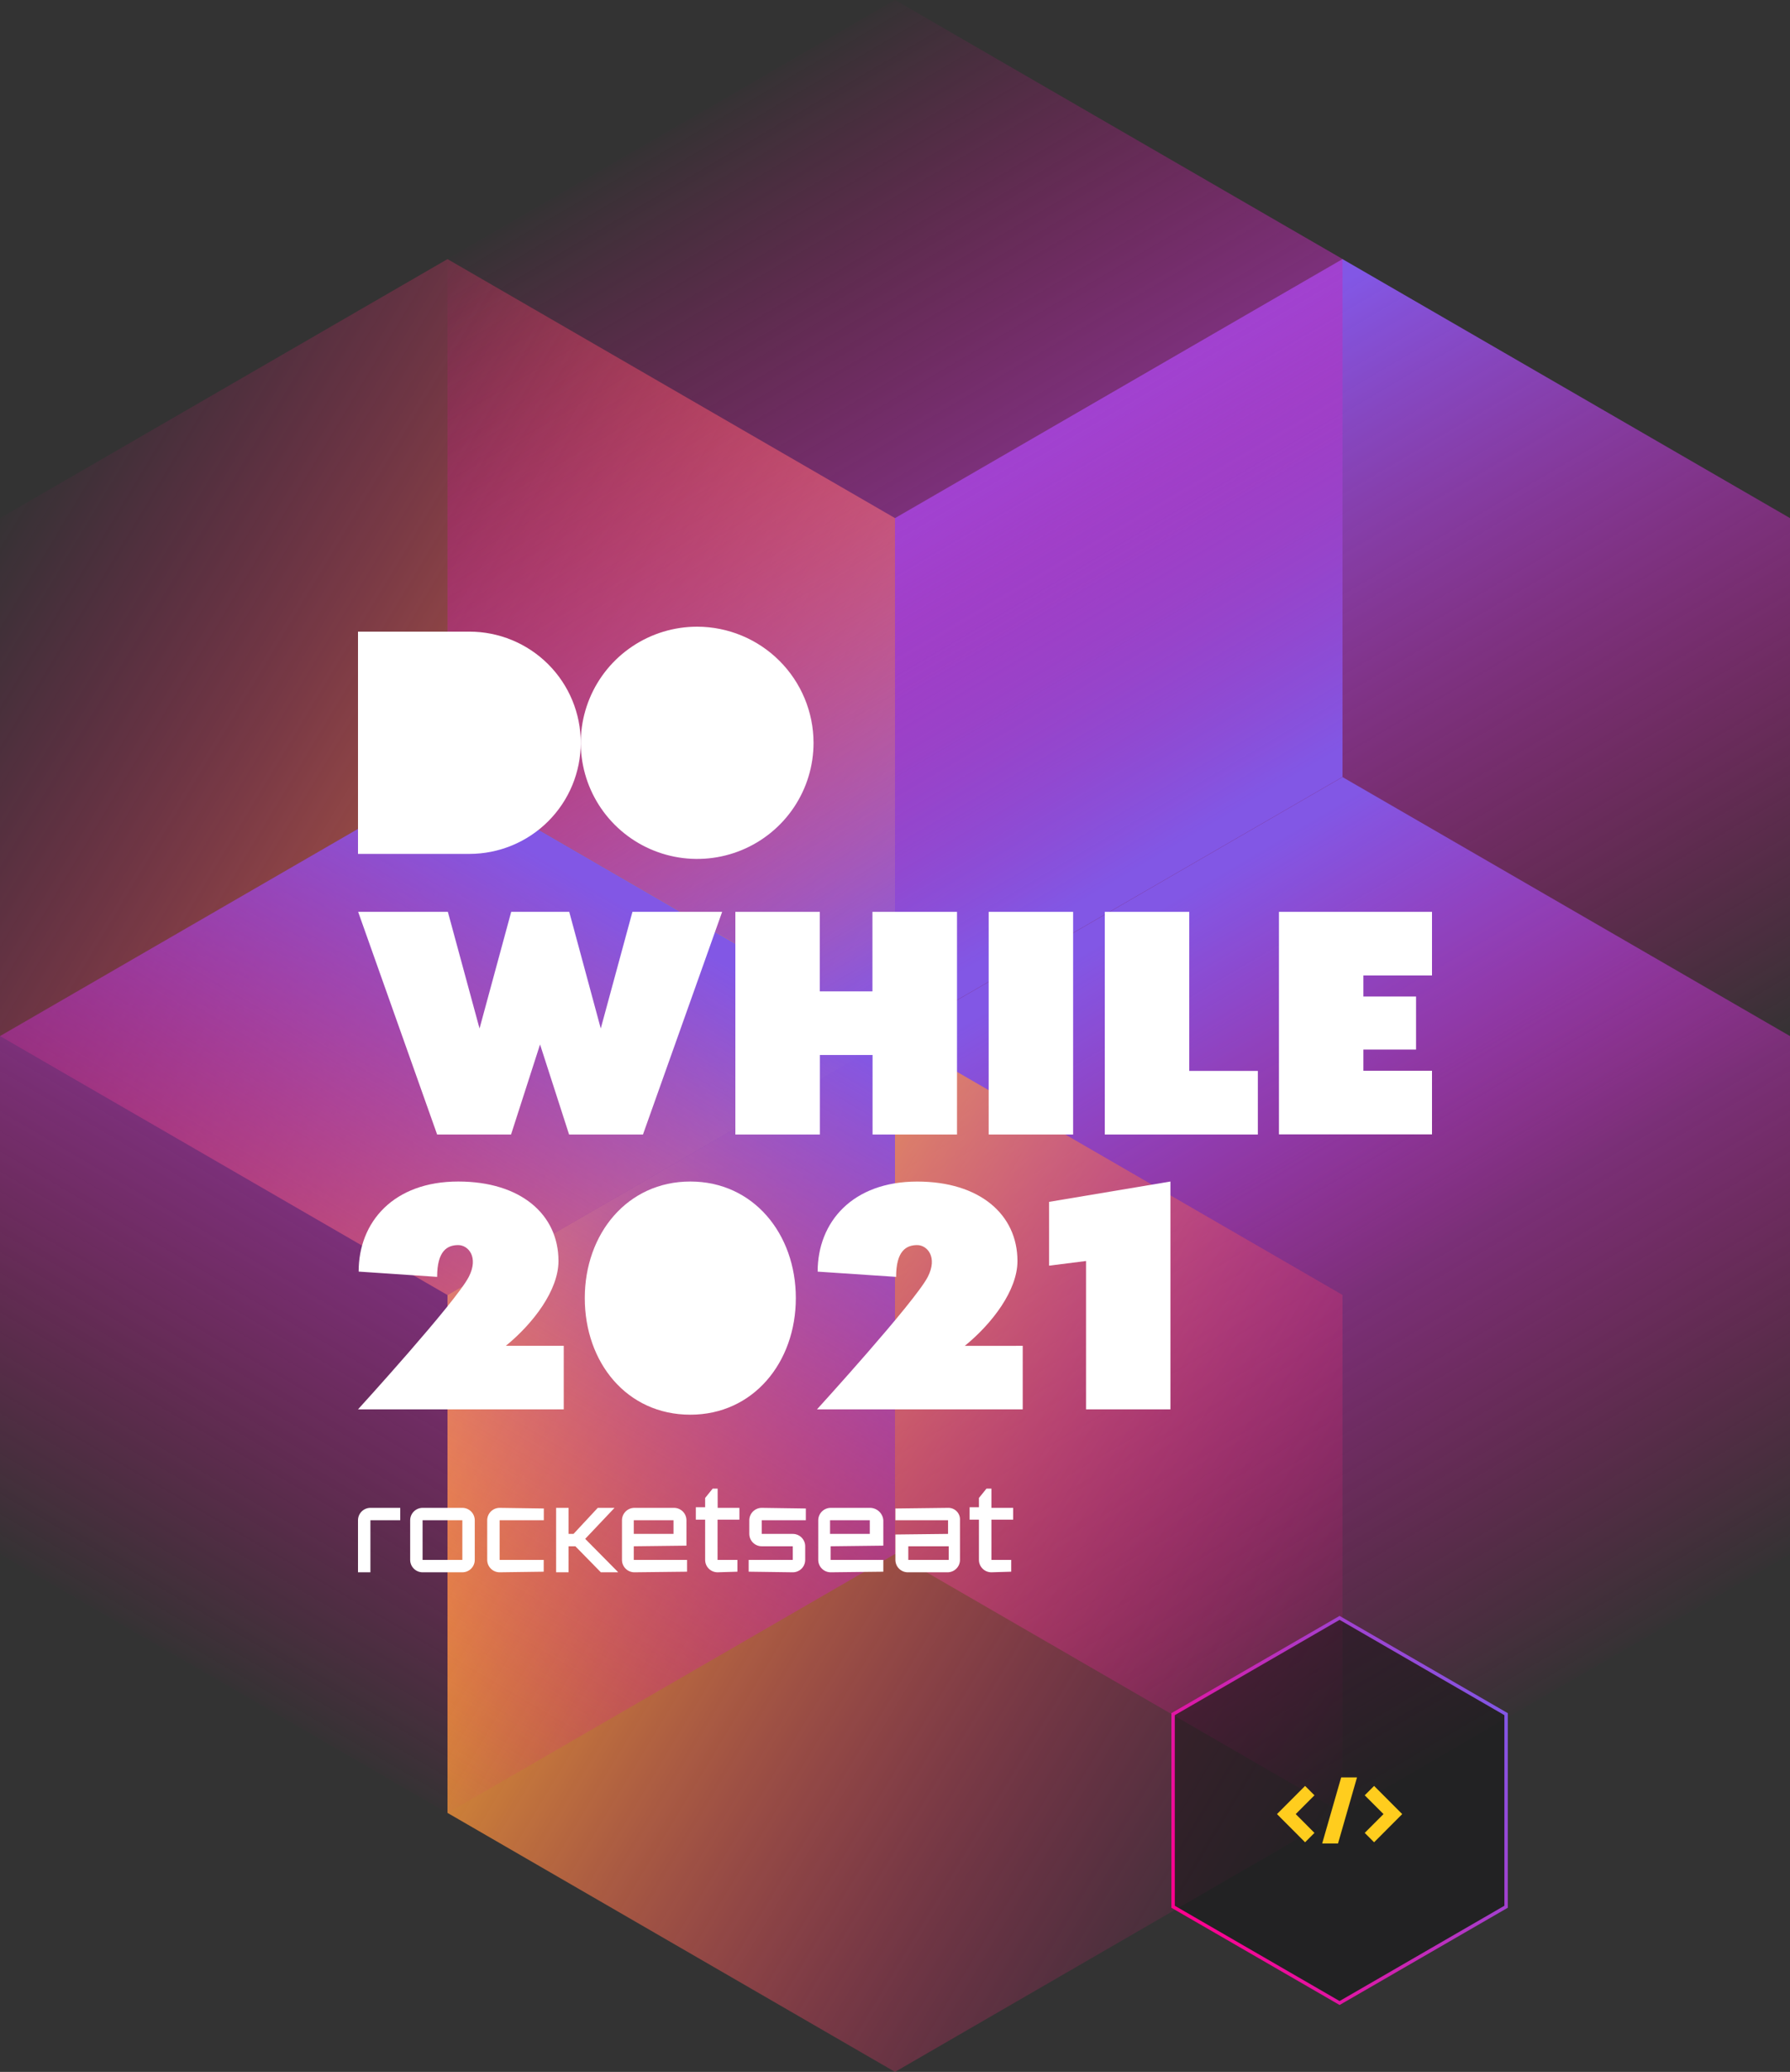 <svg width="560" height="648" viewBox="0 0 560 648" fill="none" xmlns="http://www.w3.org/2000/svg" class="styles_hexagonBlocks__24f7R"><rect x="0" y="0" width="560" height="648" fill="#333333" stroke="none"/><path d="M560 324.034V162.042L420 81.038L280 162.042V324.034L420 405.038L560 324.034Z" fill="url(#hexagonBlocks)"></path><path d="M560 486.034V324.042L420 243.038L280 324.042V486.034L420 567.038L560 486.034Z" fill="url(#hexagonBlocks1)"></path><path d="M140 566.996V405.004L280 324L420 405.004V566.996L280 648L140 566.996Z" fill="url(#hexagonBlocks2)"></path><path d="M280.001 162.042V324.034L140.001 405.038L0.001 324.034V162.042L140.001 81.038L280.001 162.042Z" fill="url(#hexagonBlocks3)"></path><path d="M0 486.034V324.042L140 243.038L280 324.042V486.034L140 567.038L0 486.034Z" fill="url(#hexagonBlocks4)"></path><path d="M140 81.004L140 242.996L280 324L420 242.996L420 81.004L280 0L140 81.004Z" fill="url(#hexagonBlocks5)"></path><path d="M367 596.346V536.116L419.09 506L471.181 536.116V596.346L419.09 626.46L367 596.346Z" fill="#121214" fill-opacity="0.5" stroke="url(#hexagonBlocks6)" stroke-width="1.073"></path><path d="M435.748 564.431L429.885 558.559L426.953 561.495L432.828 567.366L426.953 573.249L429.885 576.184L438.68 567.366L435.748 564.431Z" fill="#FFCD1E"></path><path d="M402.433 564.431L408.297 558.559L411.228 561.495L405.365 567.366L411.228 573.249L408.297 576.184L399.502 567.366L402.433 564.431Z" fill="#FFCD1E"></path><path d="M413.643 576.566L419.585 555.893H424.538L418.597 576.566H413.643Z" fill="#FFCD1E"></path><path d="M254.517 232.306C254.52 239.49 252.386 246.513 248.387 252.487C244.388 258.461 238.702 263.118 232.05 265.868C225.397 268.619 218.076 269.34 211.012 267.94C203.949 266.54 197.46 263.082 192.367 258.003C187.274 252.924 183.806 246.453 182.4 239.408C180.994 232.362 181.714 225.06 184.47 218.423C187.225 211.786 191.892 206.113 197.879 202.122C203.867 198.13 210.907 196 218.108 196C227.757 196.019 237.005 199.849 243.828 206.654C250.652 213.458 254.495 222.682 254.517 232.306Z" fill="white"></path><path d="M181.688 232.306C181.688 241.525 178.017 250.365 171.482 256.883C164.948 263.402 156.085 267.064 146.844 267.064H112V197.549H146.844C156.085 197.549 164.948 201.211 171.482 207.73C178.017 214.248 181.688 223.088 181.688 232.306Z" fill="white"></path><path d="M197.856 285.187L187.948 321.67L178.087 285.187H159.929L150.021 321.67L140.113 285.187H112.047L136.759 354.83H159.882L168.955 326.659L178.04 354.83H201.151L225.922 285.187H197.856Z" fill="white"></path><path d="M299.399 285.187V354.83H272.981V329.957H256.506V354.83H230.052V285.187H256.471V310.061H272.945V285.187H299.399Z" fill="white"></path><path d="M309.307 285.187V354.83H335.725V285.187H309.307Z" fill="white"></path><path d="M393.516 334.934V354.83H345.634V285.187H372.052V334.934H393.516Z" fill="white"></path><path d="M426.536 311.669V305.084H448V285.187H400.118V354.784H448V334.887H426.536V328.255H443.011V311.669H426.536Z" fill="white"></path><path d="M176.369 420.917V440.79H112C112 440.79 142.596 407.23 146.656 399.354C149.856 393.133 146.456 389.411 143.361 389.411C139.948 389.411 136.759 391.172 136.759 399.354L112.2 397.699C112.2 382.157 123.144 369.527 143.361 369.527C162.86 369.527 174.721 379.786 174.721 394.389C174.721 403.509 166.872 413.874 158.247 420.917H176.369Z" fill="white"></path><path d="M248.975 405.986C248.975 426.094 235.666 442.457 215.967 442.457C196.056 442.457 182.947 426.094 182.947 405.986C182.947 385.878 196.256 369.527 215.967 369.527C235.677 369.527 248.975 385.89 248.975 405.986Z" fill="white"></path><path d="M319.957 420.917V440.79H255.588C255.588 440.79 286.184 407.23 290.255 399.354C293.444 393.132 290.044 389.411 286.949 389.411C283.548 389.411 280.347 391.172 280.347 399.354L255.8 397.71C255.8 382.169 266.732 369.539 286.949 369.539C306.448 369.539 318.309 379.798 318.309 394.4C318.309 403.521 310.472 413.886 301.835 420.929L319.957 420.917Z" fill="white"></path><path d="M366.168 369.527V440.79H339.762V394.389L328.206 395.844V375.889L366.168 369.527Z" fill="white"></path><path d="M115.883 471.591C114.854 471.594 113.868 472.003 113.141 472.729C112.413 473.455 112.003 474.438 112 475.465V491.746H115.883V475.465H125.215V471.591H115.883Z" fill="white"></path><path d="M148.527 475.465C148.524 474.438 148.113 473.455 147.386 472.729C146.658 472.003 145.672 471.594 144.643 471.591H132.205C131.177 471.597 130.193 472.007 129.466 472.732C128.739 473.458 128.328 474.439 128.322 475.465V487.872C128.325 488.898 128.735 489.882 129.463 490.608C130.19 491.334 131.176 491.743 132.205 491.746H144.643C145.153 491.746 145.658 491.646 146.129 491.451C146.601 491.256 147.029 490.971 147.389 490.611C147.75 490.251 148.036 489.824 148.231 489.354C148.426 488.885 148.527 488.381 148.527 487.872V475.465ZM144.643 487.872H132.205V475.465H144.643V487.872Z" fill="white"></path><path d="M156.305 471.591C155.276 471.594 154.29 472.003 153.563 472.729C152.835 473.455 152.425 474.438 152.422 475.465V487.872C152.422 488.899 152.831 489.885 153.559 490.611C154.287 491.338 155.275 491.746 156.305 491.746L170.097 491.558V487.872H156.305V475.465H170.132V471.791L156.305 471.591Z" fill="white"></path><path d="M192.255 471.591H187.007L179.428 479.737H177.875V471.591H173.98V491.746H177.875V483.611H180.005L187.971 491.746H193.42L183.076 481.287L192.255 471.591Z" fill="white"></path><path d="M198.28 487.872V483.611L214.755 483.412V475.465C214.751 474.438 214.341 473.455 213.614 472.729C212.886 472.003 211.9 471.594 210.871 471.591H198.468C197.439 471.594 196.453 472.003 195.726 472.729C194.998 473.455 194.588 474.438 194.585 475.465V487.872C194.585 488.899 194.994 489.885 195.722 490.611C196.451 491.338 197.438 491.746 198.468 491.746L214.943 491.558V487.872H198.28ZM198.28 475.465H210.707V479.737H198.28V475.465Z" fill="white"></path><path d="M224.51 465.581H222.957L220.603 468.492V471.403H217.685V475.277H220.603V487.872C220.603 488.381 220.704 488.884 220.899 489.354C221.094 489.824 221.38 490.251 221.74 490.611C222.101 490.971 222.529 491.256 223 491.451C223.471 491.646 223.976 491.746 224.486 491.746L230.7 491.558V487.872H224.486V475.277H231.323V471.591H224.522L224.51 465.581Z" fill="white"></path><path d="M251.905 483.611C251.905 482.584 251.496 481.598 250.768 480.872C250.039 480.146 249.052 479.737 248.022 479.737H238.302V475.465H252.105V471.791L238.302 471.591C237.274 471.597 236.289 472.007 235.563 472.732C234.836 473.458 234.424 474.439 234.418 475.465V479.737C234.424 480.763 234.836 481.745 235.563 482.47C236.289 483.195 237.274 483.605 238.302 483.611H248.022V487.872H234.218V491.558L248.022 491.746C249.052 491.746 250.039 491.338 250.768 490.611C251.496 489.885 251.905 488.899 251.905 487.872V483.611Z" fill="white"></path><path d="M272.31 471.591H259.872C258.844 471.597 257.859 472.007 257.132 472.732C256.406 473.458 255.994 474.439 255.988 475.465V487.872C255.991 488.898 256.402 489.882 257.129 490.608C257.857 491.334 258.843 491.743 259.872 491.746L276.346 491.558V487.872H259.872V483.611L276.346 483.412V475.465C276.266 474.438 275.811 473.476 275.067 472.762C274.323 472.048 273.342 471.631 272.31 471.591ZM272.31 479.737H259.683V475.465H272.11V479.737H272.31Z" fill="white"></path><path d="M296.598 471.591L280.124 471.791V475.465H296.598V479.737L280.124 479.925V487.872C280.124 488.899 280.533 489.885 281.261 490.611C281.989 491.338 282.977 491.746 284.007 491.746H296.445C297.474 491.743 298.46 491.334 299.188 490.608C299.915 489.882 300.325 488.898 300.329 487.872V475.465C300.365 474.96 300.295 474.453 300.122 473.976C299.95 473.5 299.679 473.065 299.327 472.7C298.976 472.335 298.551 472.047 298.081 471.856C297.611 471.665 297.106 471.575 296.598 471.591ZM284.16 487.872V483.611H296.798V487.872H284.16Z" fill="white"></path><path d="M310.166 475.277H316.968V471.591H310.166V465.581H308.613L306.259 468.492V471.403H303.341V475.277H306.259V487.872C306.259 488.381 306.36 488.884 306.555 489.354C306.75 489.824 307.036 490.251 307.397 490.611C307.757 490.971 308.186 491.256 308.657 491.451C309.128 491.646 309.633 491.746 310.143 491.746L316.356 491.558V487.872H310.166V475.277Z" fill="white"></path><defs><linearGradient id="hexagonBlocks" x1="420" y1="88.488" x2="560.443" y2="326.956" gradientUnits="userSpaceOnUse"><stop stop-color="#8257E5"></stop><stop offset="1" stop-color="#FF008E" stop-opacity="0"></stop></linearGradient><linearGradient id="hexagonBlocks1" x1="420" y1="250.488" x2="560.443" y2="488.957" gradientUnits="userSpaceOnUse"><stop stop-color="#8257E5"></stop><stop offset="1" stop-color="#FF008E" stop-opacity="0"></stop></linearGradient><linearGradient id="hexagonBlocks2" x1="420" y1="576.1" x2="139.684" y2="407.793" gradientUnits="userSpaceOnUse"><stop stop-color="#FF008E" stop-opacity="0"></stop><stop offset="1" stop-color="#FFCD1E"></stop></linearGradient><linearGradient id="hexagonBlocks3" x1="0.001" y1="152.938" x2="280.317" y2="321.245" gradientUnits="userSpaceOnUse"><stop stop-color="#FF008E" stop-opacity="0"></stop><stop offset="1" stop-color="#FFCD1E"></stop></linearGradient><linearGradient id="hexagonBlocks4" x1="140" y1="250.488" x2="-0.443" y2="488.957" gradientUnits="userSpaceOnUse"><stop stop-color="#8257E5"></stop><stop offset="1" stop-color="#FF008E" stop-opacity="0"></stop></linearGradient><linearGradient id="hexagonBlocks5" x1="280" y1="316.55" x2="139.557" y2="78.081" gradientUnits="userSpaceOnUse"><stop stop-color="#8257E5"></stop><stop offset="1" stop-color="#FF008E" stop-opacity="0"></stop></linearGradient><linearGradient id="hexagonBlocks6" x1="368.428" y1="595.9" x2="471.496" y2="535.704" gradientUnits="userSpaceOnUse"><stop stop-color="#FF008E"></stop><stop offset="1" stop-color="#8257E5"></stop></linearGradient></defs></svg>